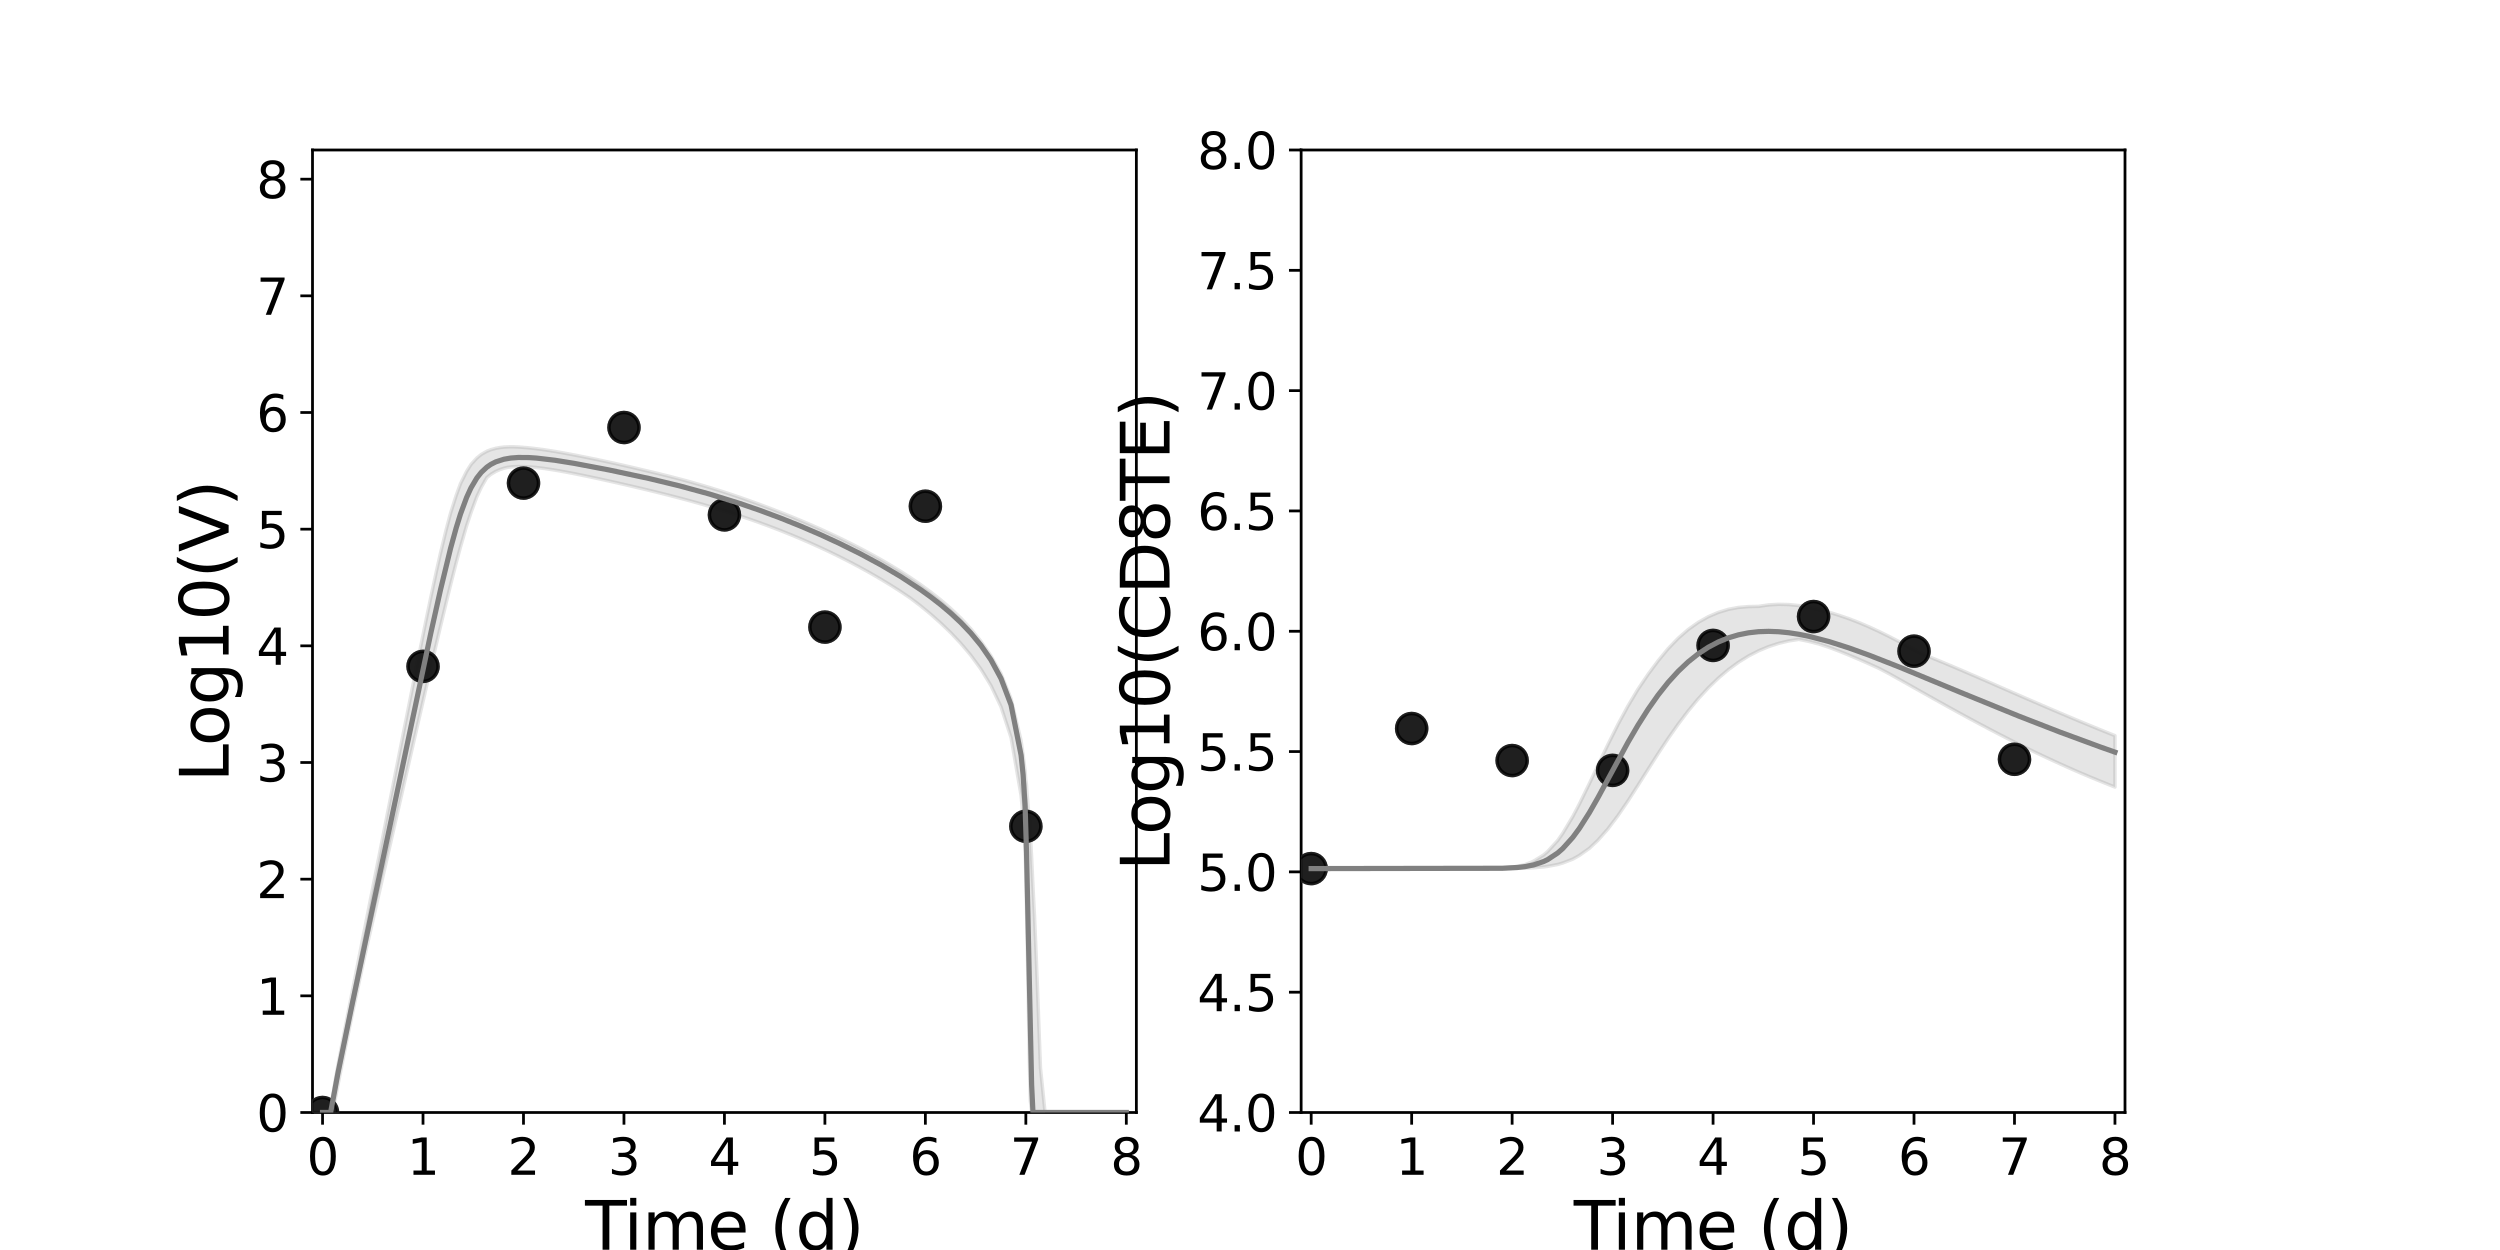 <?xml version="1.0" encoding="utf-8" standalone="no"?>
<!DOCTYPE svg PUBLIC "-//W3C//DTD SVG 1.1//EN"
  "http://www.w3.org/Graphics/SVG/1.1/DTD/svg11.dtd">
<svg xmlns:xlink="http://www.w3.org/1999/xlink" width="720pt" height="360pt" viewBox="0 0 720 360" xmlns="http://www.w3.org/2000/svg" version="1.1">
 <defs>
  <style type="text/css">*{stroke-linejoin: round; stroke-linecap: butt}</style>
 </defs>
 <g id="figure_1">
  <g id="patch_1">
   <path d="M 0 360 
L 720 360 
L 720 0 
L 0 0 
z
" style="fill: #ffffff"/>
  </g>
  <g id="axes_1">
   <g id="patch_2">
    <path d="M 90 320.4 
L 327.273 320.4 
L 327.273 43.2 
L 90 43.2 
z
" style="fill: #ffffff"/>
   </g>
   <g id="matplotlib.axis_1">
    <g id="xtick_1">
     <g id="line2d_1">
      <defs>
       <path id="m2f4f37532c" d="M 0 0 
L 0 3.5 
" style="stroke: #000000; stroke-width: 0.8"/>
      </defs>
      <g>
       <use xlink:href="#m2f4f37532c" x="92.894" y="320.4" style="stroke: #000000; stroke-width: 0.8"/>
      </g>
     </g>
     <g id="text_1">
      <!-- 0 -->
      <g transform="translate(88.313 338.342) scale(0.144 -0.144)">
       <defs>
        <path id="DejaVuSans-30" d="M 2034 4250 
Q 1547 4250 1301 3770 
Q 1056 3291 1056 2328 
Q 1056 1369 1301 889 
Q 1547 409 2034 409 
Q 2525 409 2770 889 
Q 3016 1369 3016 2328 
Q 3016 3291 2770 3770 
Q 2525 4250 2034 4250 
z
M 2034 4750 
Q 2819 4750 3233 4129 
Q 3647 3509 3647 2328 
Q 3647 1150 3233 529 
Q 2819 -91 2034 -91 
Q 1250 -91 836 529 
Q 422 1150 422 2328 
Q 422 3509 836 4129 
Q 1250 4750 2034 4750 
z
" transform="scale(0.016)"/>
       </defs>
       <use xlink:href="#DejaVuSans-30"/>
      </g>
     </g>
    </g>
    <g id="xtick_2">
     <g id="line2d_2">
      <g>
       <use xlink:href="#m2f4f37532c" x="121.829" y="320.4" style="stroke: #000000; stroke-width: 0.8"/>
      </g>
     </g>
     <g id="text_2">
      <!-- 1 -->
      <g transform="translate(117.248 338.342) scale(0.144 -0.144)">
       <defs>
        <path id="DejaVuSans-31" d="M 794 531 
L 1825 531 
L 1825 4091 
L 703 3866 
L 703 4441 
L 1819 4666 
L 2450 4666 
L 2450 531 
L 3481 531 
L 3481 0 
L 794 0 
L 794 531 
z
" transform="scale(0.016)"/>
       </defs>
       <use xlink:href="#DejaVuSans-31"/>
      </g>
     </g>
    </g>
    <g id="xtick_3">
     <g id="line2d_3">
      <g>
       <use xlink:href="#m2f4f37532c" x="150.765" y="320.4" style="stroke: #000000; stroke-width: 0.8"/>
      </g>
     </g>
     <g id="text_3">
      <!-- 2 -->
      <g transform="translate(146.184 338.342) scale(0.144 -0.144)">
       <defs>
        <path id="DejaVuSans-32" d="M 1228 531 
L 3431 531 
L 3431 0 
L 469 0 
L 469 531 
Q 828 903 1448 1529 
Q 2069 2156 2228 2338 
Q 2531 2678 2651 2914 
Q 2772 3150 2772 3378 
Q 2772 3750 2511 3984 
Q 2250 4219 1831 4219 
Q 1534 4219 1204 4116 
Q 875 4013 500 3803 
L 500 4441 
Q 881 4594 1212 4672 
Q 1544 4750 1819 4750 
Q 2544 4750 2975 4387 
Q 3406 4025 3406 3419 
Q 3406 3131 3298 2873 
Q 3191 2616 2906 2266 
Q 2828 2175 2409 1742 
Q 1991 1309 1228 531 
z
" transform="scale(0.016)"/>
       </defs>
       <use xlink:href="#DejaVuSans-32"/>
      </g>
     </g>
    </g>
    <g id="xtick_4">
     <g id="line2d_4">
      <g>
       <use xlink:href="#m2f4f37532c" x="179.701" y="320.4" style="stroke: #000000; stroke-width: 0.8"/>
      </g>
     </g>
     <g id="text_4">
      <!-- 3 -->
      <g transform="translate(175.12 338.342) scale(0.144 -0.144)">
       <defs>
        <path id="DejaVuSans-33" d="M 2597 2516 
Q 3050 2419 3304 2112 
Q 3559 1806 3559 1356 
Q 3559 666 3084 287 
Q 2609 -91 1734 -91 
Q 1441 -91 1130 -33 
Q 819 25 488 141 
L 488 750 
Q 750 597 1062 519 
Q 1375 441 1716 441 
Q 2309 441 2620 675 
Q 2931 909 2931 1356 
Q 2931 1769 2642 2001 
Q 2353 2234 1838 2234 
L 1294 2234 
L 1294 2753 
L 1863 2753 
Q 2328 2753 2575 2939 
Q 2822 3125 2822 3475 
Q 2822 3834 2567 4026 
Q 2313 4219 1838 4219 
Q 1578 4219 1281 4162 
Q 984 4106 628 3988 
L 628 4550 
Q 988 4650 1302 4700 
Q 1616 4750 1894 4750 
Q 2613 4750 3031 4423 
Q 3450 4097 3450 3541 
Q 3450 3153 3228 2886 
Q 3006 2619 2597 2516 
z
" transform="scale(0.016)"/>
       </defs>
       <use xlink:href="#DejaVuSans-33"/>
      </g>
     </g>
    </g>
    <g id="xtick_5">
     <g id="line2d_5">
      <g>
       <use xlink:href="#m2f4f37532c" x="208.636" y="320.4" style="stroke: #000000; stroke-width: 0.8"/>
      </g>
     </g>
     <g id="text_5">
      <!-- 4 -->
      <g transform="translate(204.055 338.342) scale(0.144 -0.144)">
       <defs>
        <path id="DejaVuSans-34" d="M 2419 4116 
L 825 1625 
L 2419 1625 
L 2419 4116 
z
M 2253 4666 
L 3047 4666 
L 3047 1625 
L 3713 1625 
L 3713 1100 
L 3047 1100 
L 3047 0 
L 2419 0 
L 2419 1100 
L 313 1100 
L 313 1709 
L 2253 4666 
z
" transform="scale(0.016)"/>
       </defs>
       <use xlink:href="#DejaVuSans-34"/>
      </g>
     </g>
    </g>
    <g id="xtick_6">
     <g id="line2d_6">
      <g>
       <use xlink:href="#m2f4f37532c" x="237.572" y="320.4" style="stroke: #000000; stroke-width: 0.8"/>
      </g>
     </g>
     <g id="text_6">
      <!-- 5 -->
      <g transform="translate(232.991 338.342) scale(0.144 -0.144)">
       <defs>
        <path id="DejaVuSans-35" d="M 691 4666 
L 3169 4666 
L 3169 4134 
L 1269 4134 
L 1269 2991 
Q 1406 3038 1543 3061 
Q 1681 3084 1819 3084 
Q 2600 3084 3056 2656 
Q 3513 2228 3513 1497 
Q 3513 744 3044 326 
Q 2575 -91 1722 -91 
Q 1428 -91 1123 -41 
Q 819 9 494 109 
L 494 744 
Q 775 591 1075 516 
Q 1375 441 1709 441 
Q 2250 441 2565 725 
Q 2881 1009 2881 1497 
Q 2881 1984 2565 2268 
Q 2250 2553 1709 2553 
Q 1456 2553 1204 2497 
Q 953 2441 691 2322 
L 691 4666 
z
" transform="scale(0.016)"/>
       </defs>
       <use xlink:href="#DejaVuSans-35"/>
      </g>
     </g>
    </g>
    <g id="xtick_7">
     <g id="line2d_7">
      <g>
       <use xlink:href="#m2f4f37532c" x="266.508" y="320.4" style="stroke: #000000; stroke-width: 0.8"/>
      </g>
     </g>
     <g id="text_7">
      <!-- 6 -->
      <g transform="translate(261.927 338.342) scale(0.144 -0.144)">
       <defs>
        <path id="DejaVuSans-36" d="M 2113 2584 
Q 1688 2584 1439 2293 
Q 1191 2003 1191 1497 
Q 1191 994 1439 701 
Q 1688 409 2113 409 
Q 2538 409 2786 701 
Q 3034 994 3034 1497 
Q 3034 2003 2786 2293 
Q 2538 2584 2113 2584 
z
M 3366 4563 
L 3366 3988 
Q 3128 4100 2886 4159 
Q 2644 4219 2406 4219 
Q 1781 4219 1451 3797 
Q 1122 3375 1075 2522 
Q 1259 2794 1537 2939 
Q 1816 3084 2150 3084 
Q 2853 3084 3261 2657 
Q 3669 2231 3669 1497 
Q 3669 778 3244 343 
Q 2819 -91 2113 -91 
Q 1303 -91 875 529 
Q 447 1150 447 2328 
Q 447 3434 972 4092 
Q 1497 4750 2381 4750 
Q 2619 4750 2861 4703 
Q 3103 4656 3366 4563 
z
" transform="scale(0.016)"/>
       </defs>
       <use xlink:href="#DejaVuSans-36"/>
      </g>
     </g>
    </g>
    <g id="xtick_8">
     <g id="line2d_8">
      <g>
       <use xlink:href="#m2f4f37532c" x="295.443" y="320.4" style="stroke: #000000; stroke-width: 0.8"/>
      </g>
     </g>
     <g id="text_8">
      <!-- 7 -->
      <g transform="translate(290.862 338.342) scale(0.144 -0.144)">
       <defs>
        <path id="DejaVuSans-37" d="M 525 4666 
L 3525 4666 
L 3525 4397 
L 1831 0 
L 1172 0 
L 2766 4134 
L 525 4134 
L 525 4666 
z
" transform="scale(0.016)"/>
       </defs>
       <use xlink:href="#DejaVuSans-37"/>
      </g>
     </g>
    </g>
    <g id="xtick_9">
     <g id="line2d_9">
      <g>
       <use xlink:href="#m2f4f37532c" x="324.379" y="320.4" style="stroke: #000000; stroke-width: 0.8"/>
      </g>
     </g>
     <g id="text_9">
      <!-- 8 -->
      <g transform="translate(319.798 338.342) scale(0.144 -0.144)">
       <defs>
        <path id="DejaVuSans-38" d="M 2034 2216 
Q 1584 2216 1326 1975 
Q 1069 1734 1069 1313 
Q 1069 891 1326 650 
Q 1584 409 2034 409 
Q 2484 409 2743 651 
Q 3003 894 3003 1313 
Q 3003 1734 2745 1975 
Q 2488 2216 2034 2216 
z
M 1403 2484 
Q 997 2584 770 2862 
Q 544 3141 544 3541 
Q 544 4100 942 4425 
Q 1341 4750 2034 4750 
Q 2731 4750 3128 4425 
Q 3525 4100 3525 3541 
Q 3525 3141 3298 2862 
Q 3072 2584 2669 2484 
Q 3125 2378 3379 2068 
Q 3634 1759 3634 1313 
Q 3634 634 3220 271 
Q 2806 -91 2034 -91 
Q 1263 -91 848 271 
Q 434 634 434 1313 
Q 434 1759 690 2068 
Q 947 2378 1403 2484 
z
M 1172 3481 
Q 1172 3119 1398 2916 
Q 1625 2713 2034 2713 
Q 2441 2713 2670 2916 
Q 2900 3119 2900 3481 
Q 2900 3844 2670 4047 
Q 2441 4250 2034 4250 
Q 1625 4250 1398 4047 
Q 1172 3844 1172 3481 
z
" transform="scale(0.016)"/>
       </defs>
       <use xlink:href="#DejaVuSans-38"/>
      </g>
     </g>
    </g>
    <g id="text_10">
     <!-- Time (d) -->
     <g transform="translate(168.511 359.925) scale(0.192 -0.192)">
      <defs>
       <path id="DejaVuSans-54" d="M -19 4666 
L 3928 4666 
L 3928 4134 
L 2272 4134 
L 2272 0 
L 1638 0 
L 1638 4134 
L -19 4134 
L -19 4666 
z
" transform="scale(0.016)"/>
       <path id="DejaVuSans-69" d="M 603 3500 
L 1178 3500 
L 1178 0 
L 603 0 
L 603 3500 
z
M 603 4863 
L 1178 4863 
L 1178 4134 
L 603 4134 
L 603 4863 
z
" transform="scale(0.016)"/>
       <path id="DejaVuSans-6d" d="M 3328 2828 
Q 3544 3216 3844 3400 
Q 4144 3584 4550 3584 
Q 5097 3584 5394 3201 
Q 5691 2819 5691 2113 
L 5691 0 
L 5113 0 
L 5113 2094 
Q 5113 2597 4934 2840 
Q 4756 3084 4391 3084 
Q 3944 3084 3684 2787 
Q 3425 2491 3425 1978 
L 3425 0 
L 2847 0 
L 2847 2094 
Q 2847 2600 2669 2842 
Q 2491 3084 2119 3084 
Q 1678 3084 1418 2786 
Q 1159 2488 1159 1978 
L 1159 0 
L 581 0 
L 581 3500 
L 1159 3500 
L 1159 2956 
Q 1356 3278 1631 3431 
Q 1906 3584 2284 3584 
Q 2666 3584 2933 3390 
Q 3200 3197 3328 2828 
z
" transform="scale(0.016)"/>
       <path id="DejaVuSans-65" d="M 3597 1894 
L 3597 1613 
L 953 1613 
Q 991 1019 1311 708 
Q 1631 397 2203 397 
Q 2534 397 2845 478 
Q 3156 559 3463 722 
L 3463 178 
Q 3153 47 2828 -22 
Q 2503 -91 2169 -91 
Q 1331 -91 842 396 
Q 353 884 353 1716 
Q 353 2575 817 3079 
Q 1281 3584 2069 3584 
Q 2775 3584 3186 3129 
Q 3597 2675 3597 1894 
z
M 3022 2063 
Q 3016 2534 2758 2815 
Q 2500 3097 2075 3097 
Q 1594 3097 1305 2825 
Q 1016 2553 972 2059 
L 3022 2063 
z
" transform="scale(0.016)"/>
       <path id="DejaVuSans-20" transform="scale(0.016)"/>
       <path id="DejaVuSans-28" d="M 1984 4856 
Q 1566 4138 1362 3434 
Q 1159 2731 1159 2009 
Q 1159 1288 1364 580 
Q 1569 -128 1984 -844 
L 1484 -844 
Q 1016 -109 783 600 
Q 550 1309 550 2009 
Q 550 2706 781 3412 
Q 1013 4119 1484 4856 
L 1984 4856 
z
" transform="scale(0.016)"/>
       <path id="DejaVuSans-64" d="M 2906 2969 
L 2906 4863 
L 3481 4863 
L 3481 0 
L 2906 0 
L 2906 525 
Q 2725 213 2448 61 
Q 2172 -91 1784 -91 
Q 1150 -91 751 415 
Q 353 922 353 1747 
Q 353 2572 751 3078 
Q 1150 3584 1784 3584 
Q 2172 3584 2448 3432 
Q 2725 3281 2906 2969 
z
M 947 1747 
Q 947 1113 1208 752 
Q 1469 391 1925 391 
Q 2381 391 2643 752 
Q 2906 1113 2906 1747 
Q 2906 2381 2643 2742 
Q 2381 3103 1925 3103 
Q 1469 3103 1208 2742 
Q 947 2381 947 1747 
z
" transform="scale(0.016)"/>
       <path id="DejaVuSans-29" d="M 513 4856 
L 1013 4856 
Q 1481 4119 1714 3412 
Q 1947 2706 1947 2009 
Q 1947 1309 1714 600 
Q 1481 -109 1013 -844 
L 513 -844 
Q 928 -128 1133 580 
Q 1338 1288 1338 2009 
Q 1338 2731 1133 3434 
Q 928 4138 513 4856 
z
" transform="scale(0.016)"/>
      </defs>
      <use xlink:href="#DejaVuSans-54"/>
      <use xlink:href="#DejaVuSans-69" x="57.959"/>
      <use xlink:href="#DejaVuSans-6d" x="85.742"/>
      <use xlink:href="#DejaVuSans-65" x="183.154"/>
      <use xlink:href="#DejaVuSans-20" x="244.678"/>
      <use xlink:href="#DejaVuSans-28" x="276.465"/>
      <use xlink:href="#DejaVuSans-64" x="315.479"/>
      <use xlink:href="#DejaVuSans-29" x="378.955"/>
     </g>
    </g>
   </g>
   <g id="matplotlib.axis_2">
    <g id="ytick_1">
     <g id="line2d_10">
      <defs>
       <path id="m2c065855a4" d="M 0 0 
L -3.5 0 
" style="stroke: #000000; stroke-width: 0.8"/>
      </defs>
      <g>
       <use xlink:href="#m2c065855a4" x="90" y="320.4" style="stroke: #000000; stroke-width: 0.8"/>
      </g>
     </g>
     <g id="text_11">
      <!-- 0 -->
      <g transform="translate(73.838 325.871) scale(0.144 -0.144)">
       <use xlink:href="#DejaVuSans-30"/>
      </g>
     </g>
    </g>
    <g id="ytick_2">
     <g id="line2d_11">
      <g>
       <use xlink:href="#m2c065855a4" x="90" y="286.8" style="stroke: #000000; stroke-width: 0.8"/>
      </g>
     </g>
     <g id="text_12">
      <!-- 1 -->
      <g transform="translate(73.838 292.271) scale(0.144 -0.144)">
       <use xlink:href="#DejaVuSans-31"/>
      </g>
     </g>
    </g>
    <g id="ytick_3">
     <g id="line2d_12">
      <g>
       <use xlink:href="#m2c065855a4" x="90" y="253.2" style="stroke: #000000; stroke-width: 0.8"/>
      </g>
     </g>
     <g id="text_13">
      <!-- 2 -->
      <g transform="translate(73.838 258.671) scale(0.144 -0.144)">
       <use xlink:href="#DejaVuSans-32"/>
      </g>
     </g>
    </g>
    <g id="ytick_4">
     <g id="line2d_13">
      <g>
       <use xlink:href="#m2c065855a4" x="90" y="219.6" style="stroke: #000000; stroke-width: 0.8"/>
      </g>
     </g>
     <g id="text_14">
      <!-- 3 -->
      <g transform="translate(73.838 225.071) scale(0.144 -0.144)">
       <use xlink:href="#DejaVuSans-33"/>
      </g>
     </g>
    </g>
    <g id="ytick_5">
     <g id="line2d_14">
      <g>
       <use xlink:href="#m2c065855a4" x="90" y="186" style="stroke: #000000; stroke-width: 0.8"/>
      </g>
     </g>
     <g id="text_15">
      <!-- 4 -->
      <g transform="translate(73.838 191.471) scale(0.144 -0.144)">
       <use xlink:href="#DejaVuSans-34"/>
      </g>
     </g>
    </g>
    <g id="ytick_6">
     <g id="line2d_15">
      <g>
       <use xlink:href="#m2c065855a4" x="90" y="152.4" style="stroke: #000000; stroke-width: 0.8"/>
      </g>
     </g>
     <g id="text_16">
      <!-- 5 -->
      <g transform="translate(73.838 157.871) scale(0.144 -0.144)">
       <use xlink:href="#DejaVuSans-35"/>
      </g>
     </g>
    </g>
    <g id="ytick_7">
     <g id="line2d_16">
      <g>
       <use xlink:href="#m2c065855a4" x="90" y="118.8" style="stroke: #000000; stroke-width: 0.8"/>
      </g>
     </g>
     <g id="text_17">
      <!-- 6 -->
      <g transform="translate(73.838 124.271) scale(0.144 -0.144)">
       <use xlink:href="#DejaVuSans-36"/>
      </g>
     </g>
    </g>
    <g id="ytick_8">
     <g id="line2d_17">
      <g>
       <use xlink:href="#m2c065855a4" x="90" y="85.2" style="stroke: #000000; stroke-width: 0.8"/>
      </g>
     </g>
     <g id="text_18">
      <!-- 7 -->
      <g transform="translate(73.838 90.671) scale(0.144 -0.144)">
       <use xlink:href="#DejaVuSans-37"/>
      </g>
     </g>
    </g>
    <g id="ytick_9">
     <g id="line2d_18">
      <g>
       <use xlink:href="#m2c065855a4" x="90" y="51.6" style="stroke: #000000; stroke-width: 0.8"/>
      </g>
     </g>
     <g id="text_19">
      <!-- 8 -->
      <g transform="translate(73.838 57.071) scale(0.144 -0.144)">
       <use xlink:href="#DejaVuSans-38"/>
      </g>
     </g>
    </g>
    <g id="text_20">
     <!-- Log10(V) -->
     <g transform="translate(65.845 225.224) rotate(-90) scale(0.192 -0.192)">
      <defs>
       <path id="DejaVuSans-4c" d="M 628 4666 
L 1259 4666 
L 1259 531 
L 3531 531 
L 3531 0 
L 628 0 
L 628 4666 
z
" transform="scale(0.016)"/>
       <path id="DejaVuSans-6f" d="M 1959 3097 
Q 1497 3097 1228 2736 
Q 959 2375 959 1747 
Q 959 1119 1226 758 
Q 1494 397 1959 397 
Q 2419 397 2687 759 
Q 2956 1122 2956 1747 
Q 2956 2369 2687 2733 
Q 2419 3097 1959 3097 
z
M 1959 3584 
Q 2709 3584 3137 3096 
Q 3566 2609 3566 1747 
Q 3566 888 3137 398 
Q 2709 -91 1959 -91 
Q 1206 -91 779 398 
Q 353 888 353 1747 
Q 353 2609 779 3096 
Q 1206 3584 1959 3584 
z
" transform="scale(0.016)"/>
       <path id="DejaVuSans-67" d="M 2906 1791 
Q 2906 2416 2648 2759 
Q 2391 3103 1925 3103 
Q 1463 3103 1205 2759 
Q 947 2416 947 1791 
Q 947 1169 1205 825 
Q 1463 481 1925 481 
Q 2391 481 2648 825 
Q 2906 1169 2906 1791 
z
M 3481 434 
Q 3481 -459 3084 -895 
Q 2688 -1331 1869 -1331 
Q 1566 -1331 1297 -1286 
Q 1028 -1241 775 -1147 
L 775 -588 
Q 1028 -725 1275 -790 
Q 1522 -856 1778 -856 
Q 2344 -856 2625 -561 
Q 2906 -266 2906 331 
L 2906 616 
Q 2728 306 2450 153 
Q 2172 0 1784 0 
Q 1141 0 747 490 
Q 353 981 353 1791 
Q 353 2603 747 3093 
Q 1141 3584 1784 3584 
Q 2172 3584 2450 3431 
Q 2728 3278 2906 2969 
L 2906 3500 
L 3481 3500 
L 3481 434 
z
" transform="scale(0.016)"/>
       <path id="DejaVuSans-56" d="M 1831 0 
L 50 4666 
L 709 4666 
L 2188 738 
L 3669 4666 
L 4325 4666 
L 2547 0 
L 1831 0 
z
" transform="scale(0.016)"/>
      </defs>
      <use xlink:href="#DejaVuSans-4c"/>
      <use xlink:href="#DejaVuSans-6f" x="53.963"/>
      <use xlink:href="#DejaVuSans-67" x="115.145"/>
      <use xlink:href="#DejaVuSans-31" x="178.621"/>
      <use xlink:href="#DejaVuSans-30" x="242.244"/>
      <use xlink:href="#DejaVuSans-28" x="305.867"/>
      <use xlink:href="#DejaVuSans-56" x="344.881"/>
      <use xlink:href="#DejaVuSans-29" x="413.289"/>
     </g>
    </g>
   </g>
   <g id="patch_3">
    <path d="M 90 320.4 
L 90 43.2 
" style="fill: none; stroke: #000000; stroke-width: 0.8; stroke-linejoin: miter; stroke-linecap: square"/>
   </g>
   <g id="patch_4">
    <path d="M 327.273 320.4 
L 327.273 43.2 
" style="fill: none; stroke: #000000; stroke-width: 0.8; stroke-linejoin: miter; stroke-linecap: square"/>
   </g>
   <g id="patch_5">
    <path d="M 90 320.4 
L 327.273 320.4 
" style="fill: none; stroke: #000000; stroke-width: 0.8; stroke-linejoin: miter; stroke-linecap: square"/>
   </g>
   <g id="patch_6">
    <path d="M 90 43.2 
L 327.273 43.2 
" style="fill: none; stroke: #000000; stroke-width: 0.8; stroke-linejoin: miter; stroke-linecap: square"/>
   </g>
   <g id="PolyCollection_1">
    <defs>
     <path id="ma3dbaa9c61" d="M 92.894 -39.6 
L 92.894 -39.6 
L 92.894 -39.6 
L 92.898 -39.6 
L 92.942 -39.6 
L 93.081 -39.6 
L 93.195 -39.6 
L 93.534 -39.6 
L 93.811 -39.6 
L 94.638 -39.6 
L 95.216 -39.6 
L 96.585 -43.594 
L 97.352 -47.642 
L 98.96 -55.74 
L 99.826 -59.981 
L 101.386 -67.558 
L 102.343 -72.022 
L 103.935 -79.456 
L 104.958 -84.219 
L 106.542 -91.178 
L 107.617 -95.875 
L 109.203 -102.818 
L 110.315 -107.682 
L 112.061 -115.335 
L 113.155 -120.128 
L 114.668 -126.741 
L 115.808 -131.725 
L 117.46 -138.942 
L 118.593 -143.9 
L 120.128 -150.579 
L 121.289 -155.64 
L 122.945 -162.807 
L 124.098 -167.802 
L 125.667 -174.511 
L 126.854 -179.554 
L 128.562 -186.659 
L 129.76 -191.538 
L 131.395 -197.956 
L 132.627 -202.502 
L 134.388 -208.591 
L 135.631 -212.321 
L 137.317 -216.887 
L 138.586 -219.609 
L 140.202 -222.446 
L 141.362 -223.394 
L 142.79 -224.233 
L 143.932 -224.743 
L 145.131 -225.144 
L 146.152 -225.393 
L 147.075 -225.512 
L 147.89 -225.584 
L 148.621 -225.622 
L 149.277 -225.634 
L 149.933 -225.643 
L 150.473 -225.634 
L 150.969 -225.619 
L 151.465 -225.596 
L 151.873 -225.577 
L 152.331 -225.549 
L 152.698 -225.522 
L 153.98 -225.409 
L 154.494 -225.357 
L 156.212 -225.149 
L 156.953 -225.051 
L 159.846 -224.601 
L 160.98 -224.407 
L 163.873 -223.874 
L 165.337 -223.59 
L 168.231 -223.002 
L 170.132 -222.605 
L 173.026 -221.981 
L 175.436 -221.449 
L 178.329 -220.798 
L 181.223 -220.133 
L 184.117 -219.455 
L 187.01 -218.762 
L 189.904 -218.052 
L 192.797 -217.323 
L 195.691 -216.572 
L 198.584 -215.795 
L 201.478 -214.991 
L 204.371 -214.157 
L 207.265 -213.289 
L 210.159 -212.385 
L 213.052 -211.443 
L 215.946 -210.46 
L 218.839 -209.436 
L 221.733 -208.369 
L 224.626 -207.256 
L 227.52 -206.097 
L 230.414 -204.889 
L 233.307 -203.633 
L 236.201 -202.325 
L 239.094 -200.964 
L 241.988 -199.547 
L 244.881 -198.072 
L 247.775 -196.535 
L 250.669 -194.932 
L 253.562 -193.256 
L 256.456 -191.5 
L 259.349 -189.656 
L 262.243 -187.711 
L 265.136 -185.5 
L 268.03 -183.109 
L 270.924 -180.542 
L 273.817 -177.757 
L 276.711 -174.692 
L 279.604 -171.254 
L 282.498 -167.294 
L 285.391 -162.544 
L 288.285 -156.456 
L 291.179 -147.592 
L 294.072 -130.886 
L 294.651 -124.531 
L 295.23 -114.952 
L 295.435 -108.175 
L 295.545 -102.751 
L 295.575 -101.265 
L 295.576 -101.214 
L 295.581 -100.962 
L 295.585 -100.752 
L 295.588 -100.617 
L 295.588 -100.612 
L 295.589 -100.561 
L 295.593 -100.401 
L 295.596 -100.242 
L 295.608 -99.64 
L 295.644 -97.872 
L 295.737 -93.152 
L 295.926 -83.281 
L 296.115 -73.326 
L 296.42 -56.004 
L 296.725 -43.099 
L 297.109 -39.6 
L 297.493 -39.6 
L 297.93 -39.6 
L 298.392 -39.6 
L 298.954 -39.6 
L 299.655 -39.6 
L 300.974 -39.6 
L 303.582 -39.6 
L 305.572 -39.6 
L 308.465 -39.6 
L 311.359 -39.6 
L 314.252 -39.6 
L 317.146 -39.6 
L 320.04 -39.6 
L 322.933 -39.6 
L 324.379 -39.6 
L 324.379 -39.6 
L 324.379 -39.6 
L 322.933 -39.6 
L 320.04 -39.6 
L 317.146 -39.6 
L 314.252 -39.6 
L 311.359 -39.6 
L 308.465 -39.6 
L 305.572 -39.6 
L 303.582 -39.6 
L 300.974 -39.6 
L 299.655 -52.46 
L 298.954 -71.152 
L 298.392 -85.575 
L 297.93 -96.279 
L 297.493 -104.739 
L 297.109 -113.008 
L 296.725 -119.791 
L 296.42 -124.19 
L 296.115 -127.77 
L 295.926 -129.993 
L 295.737 -132.216 
L 295.644 -133.707 
L 295.608 -134.226 
L 295.596 -134.304 
L 295.593 -134.325 
L 295.589 -134.346 
L 295.588 -134.352 
L 295.588 -134.353 
L 295.585 -134.371 
L 295.581 -134.398 
L 295.576 -134.431 
L 295.575 -134.437 
L 295.545 -134.636 
L 295.435 -135.362 
L 295.23 -137.913 
L 294.651 -142.575 
L 294.072 -146.675 
L 291.179 -158.769 
L 288.285 -165.987 
L 285.391 -171.111 
L 282.498 -175.301 
L 279.604 -178.886 
L 276.711 -181.992 
L 273.817 -184.744 
L 270.924 -187.231 
L 268.03 -189.512 
L 265.136 -191.628 
L 262.243 -193.607 
L 259.349 -195.473 
L 256.456 -197.24 
L 253.562 -198.923 
L 250.669 -200.531 
L 247.775 -202.071 
L 244.881 -203.551 
L 241.988 -204.975 
L 239.094 -206.347 
L 236.201 -207.67 
L 233.307 -208.947 
L 230.414 -210.179 
L 227.52 -211.367 
L 224.626 -212.513 
L 221.733 -213.632 
L 218.839 -214.709 
L 215.946 -215.758 
L 213.052 -216.779 
L 210.159 -217.758 
L 207.265 -218.697 
L 204.371 -219.596 
L 201.478 -220.455 
L 198.584 -221.278 
L 195.691 -222.064 
L 192.797 -222.817 
L 189.904 -223.538 
L 187.01 -224.231 
L 184.117 -224.917 
L 181.223 -225.599 
L 178.329 -226.259 
L 175.436 -226.898 
L 173.026 -227.417 
L 170.132 -228.023 
L 168.231 -228.41 
L 165.337 -228.98 
L 163.873 -229.259 
L 160.98 -229.785 
L 159.846 -229.98 
L 156.953 -230.438 
L 156.212 -230.548 
L 154.494 -230.769 
L 153.98 -230.83 
L 152.698 -230.981 
L 152.331 -231.016 
L 151.873 -231.059 
L 151.465 -231.089 
L 150.969 -231.133 
L 150.473 -231.18 
L 149.933 -231.22 
L 149.277 -231.262 
L 148.621 -231.297 
L 147.89 -231.32 
L 147.075 -231.325 
L 146.152 -231.302 
L 145.131 -231.241 
L 143.932 -231.099 
L 142.79 -230.892 
L 141.362 -230.494 
L 140.202 -230.038 
L 138.586 -229.116 
L 137.317 -228.083 
L 135.631 -226.223 
L 134.388 -224.257 
L 132.627 -220.722 
L 131.395 -217.357 
L 129.76 -212.22 
L 128.562 -207.701 
L 126.854 -200.682 
L 125.667 -195.387 
L 124.098 -188.104 
L 122.945 -182.56 
L 121.289 -174.464 
L 120.128 -168.698 
L 118.593 -161.043 
L 117.46 -155.352 
L 115.808 -147.042 
L 114.668 -141.283 
L 113.155 -133.653 
L 112.061 -128.125 
L 110.315 -119.296 
L 109.203 -113.662 
L 107.617 -105.647 
L 106.542 -100.214 
L 104.958 -92.199 
L 103.935 -87.032 
L 102.343 -78.977 
L 101.386 -74.141 
L 99.826 -66.221 
L 98.96 -61.815 
L 97.352 -53.402 
L 96.585 -49.193 
L 95.216 -40.355 
L 94.638 -39.6 
L 93.811 -39.6 
L 93.534 -39.6 
L 93.195 -39.6 
L 93.081 -39.6 
L 92.942 -39.6 
L 92.898 -39.6 
L 92.894 -39.6 
L 92.894 -39.6 
z
" style="stroke: #808080; stroke-opacity: 0.2"/>
    </defs>
    <g clip-path="url(#pdd58982c84)">
     <use xlink:href="#ma3dbaa9c61" x="0" y="360" style="fill: #808080; fill-opacity: 0.2; stroke: #808080; stroke-opacity: 0.2"/>
    </g>
   </g>
   <g id="PathCollection_1">
    <defs>
     <path id="m75b2ae3334" d="M 0 4.33 
C 1.148 4.33 2.25 3.874 3.062 3.062 
C 3.874 2.25 4.33 1.148 4.33 0 
C 4.33 -1.148 3.874 -2.25 3.062 -3.062 
C 2.25 -3.874 1.148 -4.33 0 -4.33 
C -1.148 -4.33 -2.25 -3.874 -3.062 -3.062 
C -3.874 -2.25 -4.33 -1.148 -4.33 0 
C -4.33 1.148 -3.874 2.25 -3.062 3.062 
C -2.25 3.874 -1.148 4.33 0 4.33 
z
" style="stroke: #808080; stroke-opacity: 0.8"/>
    </defs>
    <g clip-path="url(#pdd58982c84)">
     <use xlink:href="#m75b2ae3334" x="92.894" y="320.4" style="fill: #808080; fill-opacity: 0.8; stroke: #808080; stroke-opacity: 0.8"/>
     <use xlink:href="#m75b2ae3334" x="121.829" y="191.916" style="fill: #808080; fill-opacity: 0.8; stroke: #808080; stroke-opacity: 0.8"/>
     <use xlink:href="#m75b2ae3334" x="150.765" y="139.134" style="fill: #808080; fill-opacity: 0.8; stroke: #808080; stroke-opacity: 0.8"/>
     <use xlink:href="#m75b2ae3334" x="179.701" y="123.122" style="fill: #808080; fill-opacity: 0.8; stroke: #808080; stroke-opacity: 0.8"/>
     <use xlink:href="#m75b2ae3334" x="208.636" y="148.291" style="fill: #808080; fill-opacity: 0.8; stroke: #808080; stroke-opacity: 0.8"/>
     <use xlink:href="#m75b2ae3334" x="237.572" y="180.605" style="fill: #808080; fill-opacity: 0.8; stroke: #808080; stroke-opacity: 0.8"/>
     <use xlink:href="#m75b2ae3334" x="266.508" y="145.788" style="fill: #808080; fill-opacity: 0.8; stroke: #808080; stroke-opacity: 0.8"/>
     <use xlink:href="#m75b2ae3334" x="295.443" y="237.969" style="fill: #808080; fill-opacity: 0.8; stroke: #808080; stroke-opacity: 0.8"/>
    </g>
   </g>
   <g id="PathCollection_2">
    <defs>
     <path id="mec1cb53b6b" d="M 0 4.33 
C 1.148 4.33 2.25 3.874 3.062 3.062 
C 3.874 2.25 4.33 1.148 4.33 0 
C 4.33 -1.148 3.874 -2.25 3.062 -3.062 
C 2.25 -3.874 1.148 -4.33 0 -4.33 
C -1.148 -4.33 -2.25 -3.874 -3.062 -3.062 
C -3.874 -2.25 -4.33 -1.148 -4.33 0 
C -4.33 1.148 -3.874 2.25 -3.062 3.062 
C -2.25 3.874 -1.148 4.33 0 4.33 
z
" style="stroke: #000000; stroke-opacity: 0.8"/>
    </defs>
    <g clip-path="url(#pdd58982c84)">
     <use xlink:href="#mec1cb53b6b" x="92.894" y="320.4" style="fill-opacity: 0.8; stroke: #000000; stroke-opacity: 0.8"/>
     <use xlink:href="#mec1cb53b6b" x="121.829" y="191.916" style="fill-opacity: 0.8; stroke: #000000; stroke-opacity: 0.8"/>
     <use xlink:href="#mec1cb53b6b" x="150.765" y="139.134" style="fill-opacity: 0.8; stroke: #000000; stroke-opacity: 0.8"/>
     <use xlink:href="#mec1cb53b6b" x="179.701" y="123.122" style="fill-opacity: 0.8; stroke: #000000; stroke-opacity: 0.8"/>
     <use xlink:href="#mec1cb53b6b" x="208.636" y="148.291" style="fill-opacity: 0.8; stroke: #000000; stroke-opacity: 0.8"/>
     <use xlink:href="#mec1cb53b6b" x="237.572" y="180.605" style="fill-opacity: 0.8; stroke: #000000; stroke-opacity: 0.8"/>
     <use xlink:href="#mec1cb53b6b" x="266.508" y="145.788" style="fill-opacity: 0.8; stroke: #000000; stroke-opacity: 0.8"/>
     <use xlink:href="#mec1cb53b6b" x="295.443" y="237.969" style="fill-opacity: 0.8; stroke: #000000; stroke-opacity: 0.8"/>
    </g>
   </g>
   <g id="line2d_19">
    <path d="M 92.894 320.4 
L 95.216 320.4 
L 97.352 308.936 
L 101.386 289.387 
L 124.098 182.225 
L 126.854 169.908 
L 129.76 157.932 
L 131.395 151.99 
L 132.627 148.021 
L 134.388 143.25 
L 135.631 140.533 
L 137.317 137.673 
L 138.586 136.061 
L 140.202 134.544 
L 141.362 133.746 
L 142.79 133.017 
L 145.131 132.259 
L 147.075 131.92 
L 149.277 131.753 
L 152.331 131.781 
L 154.494 131.926 
L 159.846 132.559 
L 165.337 133.443 
L 175.436 135.356 
L 187.01 137.832 
L 195.691 139.927 
L 204.371 142.297 
L 213.052 144.993 
L 218.839 146.985 
L 224.626 149.137 
L 230.414 151.454 
L 236.201 153.943 
L 241.988 156.616 
L 247.775 159.494 
L 253.562 162.611 
L 259.349 166.023 
L 265.136 169.821 
L 268.03 171.907 
L 270.924 174.154 
L 273.817 176.599 
L 276.711 179.299 
L 279.604 182.335 
L 282.498 185.839 
L 285.391 190.04 
L 288.285 195.391 
L 291.179 203.013 
L 294.072 217.48 
L 294.651 223.135 
L 295.23 232.251 
L 295.644 245.645 
L 297.109 312.443 
L 297.493 320.4 
L 324.379 320.4 
L 324.379 320.4 
" clip-path="url(#pdd58982c84)" style="fill: none; stroke: #808080; stroke-width: 1.5; stroke-linecap: square"/>
   </g>
  </g>
  <g id="axes_2">
   <g id="patch_7">
    <path d="M 374.727 320.4 
L 612 320.4 
L 612 43.2 
L 374.727 43.2 
z
" style="fill: #ffffff"/>
   </g>
   <g id="matplotlib.axis_3">
    <g id="xtick_10">
     <g id="line2d_20">
      <g>
       <use xlink:href="#m2f4f37532c" x="377.621" y="320.4" style="stroke: #000000; stroke-width: 0.8"/>
      </g>
     </g>
     <g id="text_21">
      <!-- 0 -->
      <g transform="translate(373.04 338.342) scale(0.144 -0.144)">
       <use xlink:href="#DejaVuSans-30"/>
      </g>
     </g>
    </g>
    <g id="xtick_11">
     <g id="line2d_21">
      <g>
       <use xlink:href="#m2f4f37532c" x="406.557" y="320.4" style="stroke: #000000; stroke-width: 0.8"/>
      </g>
     </g>
     <g id="text_22">
      <!-- 1 -->
      <g transform="translate(401.976 338.342) scale(0.144 -0.144)">
       <use xlink:href="#DejaVuSans-31"/>
      </g>
     </g>
    </g>
    <g id="xtick_12">
     <g id="line2d_22">
      <g>
       <use xlink:href="#m2f4f37532c" x="435.492" y="320.4" style="stroke: #000000; stroke-width: 0.8"/>
      </g>
     </g>
     <g id="text_23">
      <!-- 2 -->
      <g transform="translate(430.911 338.342) scale(0.144 -0.144)">
       <use xlink:href="#DejaVuSans-32"/>
      </g>
     </g>
    </g>
    <g id="xtick_13">
     <g id="line2d_23">
      <g>
       <use xlink:href="#m2f4f37532c" x="464.428" y="320.4" style="stroke: #000000; stroke-width: 0.8"/>
      </g>
     </g>
     <g id="text_24">
      <!-- 3 -->
      <g transform="translate(459.847 338.342) scale(0.144 -0.144)">
       <use xlink:href="#DejaVuSans-33"/>
      </g>
     </g>
    </g>
    <g id="xtick_14">
     <g id="line2d_24">
      <g>
       <use xlink:href="#m2f4f37532c" x="493.364" y="320.4" style="stroke: #000000; stroke-width: 0.8"/>
      </g>
     </g>
     <g id="text_25">
      <!-- 4 -->
      <g transform="translate(488.783 338.342) scale(0.144 -0.144)">
       <use xlink:href="#DejaVuSans-34"/>
      </g>
     </g>
    </g>
    <g id="xtick_15">
     <g id="line2d_25">
      <g>
       <use xlink:href="#m2f4f37532c" x="522.299" y="320.4" style="stroke: #000000; stroke-width: 0.8"/>
      </g>
     </g>
     <g id="text_26">
      <!-- 5 -->
      <g transform="translate(517.718 338.342) scale(0.144 -0.144)">
       <use xlink:href="#DejaVuSans-35"/>
      </g>
     </g>
    </g>
    <g id="xtick_16">
     <g id="line2d_26">
      <g>
       <use xlink:href="#m2f4f37532c" x="551.235" y="320.4" style="stroke: #000000; stroke-width: 0.8"/>
      </g>
     </g>
     <g id="text_27">
      <!-- 6 -->
      <g transform="translate(546.654 338.342) scale(0.144 -0.144)">
       <use xlink:href="#DejaVuSans-36"/>
      </g>
     </g>
    </g>
    <g id="xtick_17">
     <g id="line2d_27">
      <g>
       <use xlink:href="#m2f4f37532c" x="580.171" y="320.4" style="stroke: #000000; stroke-width: 0.8"/>
      </g>
     </g>
     <g id="text_28">
      <!-- 7 -->
      <g transform="translate(575.59 338.342) scale(0.144 -0.144)">
       <use xlink:href="#DejaVuSans-37"/>
      </g>
     </g>
    </g>
    <g id="xtick_18">
     <g id="line2d_28">
      <g>
       <use xlink:href="#m2f4f37532c" x="609.106" y="320.4" style="stroke: #000000; stroke-width: 0.8"/>
      </g>
     </g>
     <g id="text_29">
      <!-- 8 -->
      <g transform="translate(604.525 338.342) scale(0.144 -0.144)">
       <use xlink:href="#DejaVuSans-38"/>
      </g>
     </g>
    </g>
    <g id="text_30">
     <!-- Time (d) -->
     <g transform="translate(453.239 359.925) scale(0.192 -0.192)">
      <use xlink:href="#DejaVuSans-54"/>
      <use xlink:href="#DejaVuSans-69" x="57.959"/>
      <use xlink:href="#DejaVuSans-6d" x="85.742"/>
      <use xlink:href="#DejaVuSans-65" x="183.154"/>
      <use xlink:href="#DejaVuSans-20" x="244.678"/>
      <use xlink:href="#DejaVuSans-28" x="276.465"/>
      <use xlink:href="#DejaVuSans-64" x="315.479"/>
      <use xlink:href="#DejaVuSans-29" x="378.955"/>
     </g>
    </g>
   </g>
   <g id="matplotlib.axis_4">
    <g id="ytick_10">
     <g id="line2d_29">
      <g>
       <use xlink:href="#m2c065855a4" x="374.727" y="320.4" style="stroke: #000000; stroke-width: 0.8"/>
      </g>
     </g>
     <g id="text_31">
      <!-- 4.0 -->
      <g transform="translate(344.827 325.871) scale(0.144 -0.144)">
       <defs>
        <path id="DejaVuSans-2e" d="M 684 794 
L 1344 794 
L 1344 0 
L 684 0 
L 684 794 
z
" transform="scale(0.016)"/>
       </defs>
       <use xlink:href="#DejaVuSans-34"/>
       <use xlink:href="#DejaVuSans-2e" x="63.623"/>
       <use xlink:href="#DejaVuSans-30" x="95.41"/>
      </g>
     </g>
    </g>
    <g id="ytick_11">
     <g id="line2d_30">
      <g>
       <use xlink:href="#m2c065855a4" x="374.727" y="285.75" style="stroke: #000000; stroke-width: 0.8"/>
      </g>
     </g>
     <g id="text_32">
      <!-- 4.5 -->
      <g transform="translate(344.827 291.221) scale(0.144 -0.144)">
       <use xlink:href="#DejaVuSans-34"/>
       <use xlink:href="#DejaVuSans-2e" x="63.623"/>
       <use xlink:href="#DejaVuSans-35" x="95.41"/>
      </g>
     </g>
    </g>
    <g id="ytick_12">
     <g id="line2d_31">
      <g>
       <use xlink:href="#m2c065855a4" x="374.727" y="251.1" style="stroke: #000000; stroke-width: 0.8"/>
      </g>
     </g>
     <g id="text_33">
      <!-- 5.0 -->
      <g transform="translate(344.827 256.571) scale(0.144 -0.144)">
       <use xlink:href="#DejaVuSans-35"/>
       <use xlink:href="#DejaVuSans-2e" x="63.623"/>
       <use xlink:href="#DejaVuSans-30" x="95.41"/>
      </g>
     </g>
    </g>
    <g id="ytick_13">
     <g id="line2d_32">
      <g>
       <use xlink:href="#m2c065855a4" x="374.727" y="216.45" style="stroke: #000000; stroke-width: 0.8"/>
      </g>
     </g>
     <g id="text_34">
      <!-- 5.5 -->
      <g transform="translate(344.827 221.921) scale(0.144 -0.144)">
       <use xlink:href="#DejaVuSans-35"/>
       <use xlink:href="#DejaVuSans-2e" x="63.623"/>
       <use xlink:href="#DejaVuSans-35" x="95.41"/>
      </g>
     </g>
    </g>
    <g id="ytick_14">
     <g id="line2d_33">
      <g>
       <use xlink:href="#m2c065855a4" x="374.727" y="181.8" style="stroke: #000000; stroke-width: 0.8"/>
      </g>
     </g>
     <g id="text_35">
      <!-- 6.0 -->
      <g transform="translate(344.827 187.271) scale(0.144 -0.144)">
       <use xlink:href="#DejaVuSans-36"/>
       <use xlink:href="#DejaVuSans-2e" x="63.623"/>
       <use xlink:href="#DejaVuSans-30" x="95.41"/>
      </g>
     </g>
    </g>
    <g id="ytick_15">
     <g id="line2d_34">
      <g>
       <use xlink:href="#m2c065855a4" x="374.727" y="147.15" style="stroke: #000000; stroke-width: 0.8"/>
      </g>
     </g>
     <g id="text_36">
      <!-- 6.5 -->
      <g transform="translate(344.827 152.621) scale(0.144 -0.144)">
       <use xlink:href="#DejaVuSans-36"/>
       <use xlink:href="#DejaVuSans-2e" x="63.623"/>
       <use xlink:href="#DejaVuSans-35" x="95.41"/>
      </g>
     </g>
    </g>
    <g id="ytick_16">
     <g id="line2d_35">
      <g>
       <use xlink:href="#m2c065855a4" x="374.727" y="112.5" style="stroke: #000000; stroke-width: 0.8"/>
      </g>
     </g>
     <g id="text_37">
      <!-- 7.0 -->
      <g transform="translate(344.827 117.971) scale(0.144 -0.144)">
       <use xlink:href="#DejaVuSans-37"/>
       <use xlink:href="#DejaVuSans-2e" x="63.623"/>
       <use xlink:href="#DejaVuSans-30" x="95.41"/>
      </g>
     </g>
    </g>
    <g id="ytick_17">
     <g id="line2d_36">
      <g>
       <use xlink:href="#m2c065855a4" x="374.727" y="77.85" style="stroke: #000000; stroke-width: 0.8"/>
      </g>
     </g>
     <g id="text_38">
      <!-- 7.5 -->
      <g transform="translate(344.827 83.321) scale(0.144 -0.144)">
       <use xlink:href="#DejaVuSans-37"/>
       <use xlink:href="#DejaVuSans-2e" x="63.623"/>
       <use xlink:href="#DejaVuSans-35" x="95.41"/>
      </g>
     </g>
    </g>
    <g id="ytick_18">
     <g id="line2d_37">
      <g>
       <use xlink:href="#m2c065855a4" x="374.727" y="43.2" style="stroke: #000000; stroke-width: 0.8"/>
      </g>
     </g>
     <g id="text_39">
      <!-- 8.0 -->
      <g transform="translate(344.827 48.671) scale(0.144 -0.144)">
       <use xlink:href="#DejaVuSans-38"/>
       <use xlink:href="#DejaVuSans-2e" x="63.623"/>
       <use xlink:href="#DejaVuSans-30" x="95.41"/>
      </g>
     </g>
    </g>
    <g id="text_40">
     <!-- Log10(CD8TE) -->
     <g transform="translate(336.834 250.79) rotate(-90) scale(0.192 -0.192)">
      <defs>
       <path id="DejaVuSans-43" d="M 4122 4306 
L 4122 3641 
Q 3803 3938 3442 4084 
Q 3081 4231 2675 4231 
Q 1875 4231 1450 3742 
Q 1025 3253 1025 2328 
Q 1025 1406 1450 917 
Q 1875 428 2675 428 
Q 3081 428 3442 575 
Q 3803 722 4122 1019 
L 4122 359 
Q 3791 134 3420 21 
Q 3050 -91 2638 -91 
Q 1578 -91 968 557 
Q 359 1206 359 2328 
Q 359 3453 968 4101 
Q 1578 4750 2638 4750 
Q 3056 4750 3426 4639 
Q 3797 4528 4122 4306 
z
" transform="scale(0.016)"/>
       <path id="DejaVuSans-44" d="M 1259 4147 
L 1259 519 
L 2022 519 
Q 2988 519 3436 956 
Q 3884 1394 3884 2338 
Q 3884 3275 3436 3711 
Q 2988 4147 2022 4147 
L 1259 4147 
z
M 628 4666 
L 1925 4666 
Q 3281 4666 3915 4102 
Q 4550 3538 4550 2338 
Q 4550 1131 3912 565 
Q 3275 0 1925 0 
L 628 0 
L 628 4666 
z
" transform="scale(0.016)"/>
       <path id="DejaVuSans-45" d="M 628 4666 
L 3578 4666 
L 3578 4134 
L 1259 4134 
L 1259 2753 
L 3481 2753 
L 3481 2222 
L 1259 2222 
L 1259 531 
L 3634 531 
L 3634 0 
L 628 0 
L 628 4666 
z
" transform="scale(0.016)"/>
      </defs>
      <use xlink:href="#DejaVuSans-4c"/>
      <use xlink:href="#DejaVuSans-6f" x="53.963"/>
      <use xlink:href="#DejaVuSans-67" x="115.145"/>
      <use xlink:href="#DejaVuSans-31" x="178.621"/>
      <use xlink:href="#DejaVuSans-30" x="242.244"/>
      <use xlink:href="#DejaVuSans-28" x="305.867"/>
      <use xlink:href="#DejaVuSans-43" x="344.881"/>
      <use xlink:href="#DejaVuSans-44" x="414.705"/>
      <use xlink:href="#DejaVuSans-38" x="491.707"/>
      <use xlink:href="#DejaVuSans-54" x="555.33"/>
      <use xlink:href="#DejaVuSans-45" x="616.414"/>
      <use xlink:href="#DejaVuSans-29" x="679.598"/>
     </g>
    </g>
   </g>
   <g id="patch_8">
    <path d="M 374.727 320.4 
L 374.727 43.2 
" style="fill: none; stroke: #000000; stroke-width: 0.8; stroke-linejoin: miter; stroke-linecap: square"/>
   </g>
   <g id="patch_9">
    <path d="M 612 320.4 
L 612 43.2 
" style="fill: none; stroke: #000000; stroke-width: 0.8; stroke-linejoin: miter; stroke-linecap: square"/>
   </g>
   <g id="patch_10">
    <path d="M 374.727 320.4 
L 612 320.4 
" style="fill: none; stroke: #000000; stroke-width: 0.8; stroke-linejoin: miter; stroke-linecap: square"/>
   </g>
   <g id="patch_11">
    <path d="M 374.727 43.2 
L 612 43.2 
" style="fill: none; stroke: #000000; stroke-width: 0.8; stroke-linejoin: miter; stroke-linecap: square"/>
   </g>
   <g id="PolyCollection_2">
    <defs>
     <path id="md4e6d23b3d" d="M 377.621 -109.845 
L 377.621 -109.845 
L 377.621 -109.845 
L 377.626 -109.845 
L 377.67 -109.845 
L 377.808 -109.845 
L 377.922 -109.845 
L 378.262 -109.845 
L 378.538 -109.845 
L 379.366 -109.845 
L 379.943 -109.845 
L 381.312 -109.845 
L 382.079 -109.845 
L 383.687 -109.845 
L 384.553 -109.845 
L 386.113 -109.845 
L 387.07 -109.845 
L 388.662 -109.845 
L 389.685 -109.845 
L 391.27 -109.845 
L 392.344 -109.845 
L 393.93 -109.845 
L 395.042 -109.845 
L 396.788 -109.845 
L 397.882 -109.845 
L 399.396 -109.845 
L 400.535 -109.845 
L 402.187 -109.845 
L 403.321 -109.845 
L 404.855 -109.845 
L 406.017 -109.845 
L 407.672 -109.845 
L 408.826 -109.845 
L 410.394 -109.845 
L 411.582 -109.845 
L 413.289 -109.845 
L 414.488 -109.845 
L 416.122 -109.845 
L 417.354 -109.845 
L 419.115 -109.845 
L 420.358 -109.845 
L 422.045 -109.845 
L 423.313 -109.846 
L 424.929 -109.846 
L 426.09 -109.847 
L 427.517 -109.848 
L 428.659 -109.85 
L 429.859 -109.852 
L 430.879 -109.855 
L 431.802 -109.859 
L 432.617 -109.863 
L 433.348 -109.867 
L 434.004 -109.872 
L 434.66 -109.878 
L 435.2 -109.883 
L 435.696 -109.889 
L 436.193 -109.896 
L 436.6 -109.903 
L 437.058 -109.911 
L 437.425 -109.919 
L 438.707 -109.95 
L 439.222 -109.967 
L 440.94 -110.037 
L 441.68 -110.081 
L 444.574 -110.323 
L 445.707 -110.486 
L 448.6 -111.021 
L 450.064 -111.454 
L 452.958 -112.566 
L 454.859 -113.635 
L 457.753 -115.695 
L 460.163 -117.961 
L 463.057 -121.231 
L 465.95 -125.06 
L 468.844 -129.307 
L 471.737 -133.808 
L 474.631 -138.398 
L 477.524 -142.933 
L 480.418 -147.303 
L 483.312 -151.426 
L 486.205 -155.25 
L 489.099 -158.743 
L 491.992 -161.89 
L 494.886 -164.689 
L 497.779 -167.143 
L 500.673 -169.263 
L 503.567 -171.063 
L 506.46 -172.559 
L 509.354 -173.769 
L 512.247 -174.711 
L 515.141 -175.402 
L 518.034 -175.86 
L 520.928 -175.28 
L 523.822 -174.532 
L 526.715 -173.58 
L 529.609 -172.487 
L 532.502 -171.318 
L 535.396 -170.088 
L 538.289 -168.808 
L 541.183 -167.488 
L 544.077 -165.965 
L 546.97 -164.342 
L 549.864 -162.712 
L 552.757 -161.08 
L 555.651 -159.452 
L 558.544 -157.832 
L 561.438 -156.224 
L 564.332 -154.631 
L 567.225 -153.056 
L 570.119 -151.502 
L 573.012 -149.97 
L 575.906 -148.463 
L 578.799 -146.98 
L 579.378 -146.686 
L 579.957 -146.394 
L 580.163 -146.29 
L 580.272 -146.235 
L 580.302 -146.22 
L 580.303 -146.219 
L 580.308 -146.217 
L 580.313 -146.215 
L 580.315 -146.213 
L 580.316 -146.213 
L 580.317 -146.213 
L 580.32 -146.211 
L 580.323 -146.21 
L 580.335 -146.203 
L 580.371 -146.185 
L 580.464 -146.139 
L 580.653 -146.044 
L 580.843 -145.949 
L 581.148 -145.797 
L 581.453 -145.645 
L 581.837 -145.454 
L 582.22 -145.263 
L 582.658 -145.047 
L 583.119 -144.819 
L 583.681 -144.543 
L 584.383 -144.2 
L 585.702 -143.561 
L 588.31 -142.313 
L 590.299 -141.38 
L 593.193 -140.049 
L 596.086 -138.749 
L 598.98 -137.482 
L 601.873 -136.25 
L 604.767 -135.058 
L 607.66 -133.893 
L 609.106 -133.325 
L 609.106 -148.135 
L 609.106 -148.135 
L 607.66 -148.714 
L 604.767 -149.883 
L 601.873 -151.068 
L 598.98 -152.267 
L 596.086 -153.48 
L 593.193 -154.704 
L 590.299 -155.94 
L 588.31 -156.795 
L 585.702 -157.922 
L 584.383 -158.495 
L 583.681 -158.8 
L 583.119 -159.044 
L 582.658 -159.245 
L 582.22 -159.436 
L 581.837 -159.603 
L 581.453 -159.77 
L 581.148 -159.903 
L 580.843 -160.037 
L 580.653 -160.119 
L 580.464 -160.202 
L 580.371 -160.243 
L 580.335 -160.258 
L 580.323 -160.264 
L 580.32 -160.265 
L 580.317 -160.266 
L 580.316 -160.267 
L 580.315 -160.267 
L 580.313 -160.268 
L 580.308 -160.27 
L 580.303 -160.272 
L 580.302 -160.273 
L 580.272 -160.286 
L 580.163 -160.334 
L 579.957 -160.424 
L 579.378 -160.677 
L 578.799 -160.93 
L 575.906 -162.195 
L 573.012 -163.46 
L 570.119 -164.721 
L 567.225 -165.975 
L 564.332 -167.218 
L 561.438 -168.445 
L 558.544 -169.651 
L 555.651 -170.83 
L 552.757 -172.134 
L 549.864 -173.658 
L 546.97 -175.192 
L 544.077 -176.695 
L 541.183 -178.121 
L 538.289 -179.458 
L 535.396 -180.692 
L 532.502 -181.811 
L 529.609 -182.799 
L 526.715 -183.693 
L 523.822 -184.491 
L 520.928 -185.136 
L 518.034 -185.609 
L 515.141 -185.891 
L 512.247 -185.959 
L 509.354 -185.791 
L 506.46 -185.364 
L 503.567 -185.307 
L 500.673 -185.059 
L 497.779 -184.512 
L 494.886 -183.635 
L 491.992 -182.398 
L 489.099 -180.767 
L 486.205 -178.71 
L 483.312 -176.195 
L 480.418 -173.192 
L 477.524 -169.675 
L 474.631 -165.78 
L 471.737 -161.504 
L 468.844 -156.671 
L 465.95 -151.317 
L 463.057 -145.533 
L 460.163 -139.47 
L 457.753 -134.377 
L 454.859 -128.449 
L 452.958 -124.843 
L 450.064 -120.001 
L 448.6 -117.925 
L 445.707 -114.758 
L 444.574 -113.778 
L 441.68 -112.001 
L 440.94 -111.666 
L 439.222 -111.009 
L 438.707 -110.882 
L 437.425 -110.58 
L 437.058 -110.511 
L 436.6 -110.441 
L 436.193 -110.379 
L 435.696 -110.305 
L 435.2 -110.246 
L 434.66 -110.19 
L 434.004 -110.13 
L 433.348 -110.081 
L 432.617 -110.036 
L 431.802 -109.995 
L 430.879 -109.958 
L 429.859 -109.927 
L 428.659 -109.902 
L 427.517 -109.885 
L 426.09 -109.87 
L 424.929 -109.862 
L 423.313 -109.855 
L 422.045 -109.852 
L 420.358 -109.849 
L 419.115 -109.847 
L 417.354 -109.846 
L 416.122 -109.846 
L 414.488 -109.845 
L 413.289 -109.845 
L 411.582 -109.845 
L 410.394 -109.845 
L 408.826 -109.845 
L 407.672 -109.845 
L 406.017 -109.845 
L 404.855 -109.845 
L 403.321 -109.845 
L 402.187 -109.845 
L 400.535 -109.845 
L 399.396 -109.845 
L 397.882 -109.845 
L 396.788 -109.845 
L 395.042 -109.845 
L 393.93 -109.845 
L 392.344 -109.845 
L 391.27 -109.845 
L 389.685 -109.845 
L 388.662 -109.845 
L 387.07 -109.845 
L 386.113 -109.845 
L 384.553 -109.845 
L 383.687 -109.845 
L 382.079 -109.845 
L 381.312 -109.845 
L 379.943 -109.845 
L 379.366 -109.845 
L 378.538 -109.845 
L 378.262 -109.845 
L 377.922 -109.845 
L 377.808 -109.845 
L 377.67 -109.845 
L 377.626 -109.845 
L 377.621 -109.845 
L 377.621 -109.845 
z
" style="stroke: #808080; stroke-opacity: 0.2"/>
    </defs>
    <g clip-path="url(#p1c8014baf4)">
     <use xlink:href="#md4e6d23b3d" x="0" y="360" style="fill: #808080; fill-opacity: 0.2; stroke: #808080; stroke-opacity: 0.2"/>
    </g>
   </g>
   <g id="PathCollection_3">
    <g clip-path="url(#p1c8014baf4)">
     <use xlink:href="#m75b2ae3334" x="377.621" y="250.155" style="fill: #808080; fill-opacity: 0.8; stroke: #808080; stroke-opacity: 0.8"/>
     <use xlink:href="#m75b2ae3334" x="406.557" y="209.811" style="fill: #808080; fill-opacity: 0.8; stroke: #808080; stroke-opacity: 0.8"/>
     <use xlink:href="#m75b2ae3334" x="435.492" y="219.038" style="fill: #808080; fill-opacity: 0.8; stroke: #808080; stroke-opacity: 0.8"/>
     <use xlink:href="#m75b2ae3334" x="464.428" y="221.864" style="fill: #808080; fill-opacity: 0.8; stroke: #808080; stroke-opacity: 0.8"/>
     <use xlink:href="#m75b2ae3334" x="493.364" y="185.878" style="fill: #808080; fill-opacity: 0.8; stroke: #808080; stroke-opacity: 0.8"/>
     <use xlink:href="#m75b2ae3334" x="522.299" y="177.562" style="fill: #808080; fill-opacity: 0.8; stroke: #808080; stroke-opacity: 0.8"/>
     <use xlink:href="#m75b2ae3334" x="551.235" y="187.532" style="fill: #808080; fill-opacity: 0.8; stroke: #808080; stroke-opacity: 0.8"/>
     <use xlink:href="#m75b2ae3334" x="580.171" y="218.673" style="fill: #808080; fill-opacity: 0.8; stroke: #808080; stroke-opacity: 0.8"/>
    </g>
   </g>
   <g id="PathCollection_4">
    <g clip-path="url(#p1c8014baf4)">
     <use xlink:href="#mec1cb53b6b" x="377.621" y="250.155" style="fill-opacity: 0.8; stroke: #000000; stroke-opacity: 0.8"/>
     <use xlink:href="#mec1cb53b6b" x="406.557" y="209.811" style="fill-opacity: 0.8; stroke: #000000; stroke-opacity: 0.8"/>
     <use xlink:href="#mec1cb53b6b" x="435.492" y="219.038" style="fill-opacity: 0.8; stroke: #000000; stroke-opacity: 0.8"/>
     <use xlink:href="#mec1cb53b6b" x="464.428" y="221.864" style="fill-opacity: 0.8; stroke: #000000; stroke-opacity: 0.8"/>
     <use xlink:href="#mec1cb53b6b" x="493.364" y="185.878" style="fill-opacity: 0.8; stroke: #000000; stroke-opacity: 0.8"/>
     <use xlink:href="#mec1cb53b6b" x="522.299" y="177.562" style="fill-opacity: 0.8; stroke: #000000; stroke-opacity: 0.8"/>
     <use xlink:href="#mec1cb53b6b" x="551.235" y="187.532" style="fill-opacity: 0.8; stroke: #000000; stroke-opacity: 0.8"/>
     <use xlink:href="#mec1cb53b6b" x="580.171" y="218.673" style="fill-opacity: 0.8; stroke: #000000; stroke-opacity: 0.8"/>
    </g>
   </g>
   <g id="line2d_38">
    <path d="M 377.621 250.155 
L 432.617 250.063 
L 437.058 249.83 
L 439.222 249.58 
L 441.68 249.098 
L 444.574 248.116 
L 445.707 247.574 
L 448.6 245.665 
L 450.064 244.385 
L 452.958 241.167 
L 454.859 238.58 
L 457.753 234.018 
L 460.163 229.798 
L 468.844 213.809 
L 471.737 208.857 
L 474.631 204.297 
L 477.524 200.181 
L 480.418 196.53 
L 483.312 193.344 
L 486.205 190.61 
L 489.099 188.306 
L 491.992 186.406 
L 494.886 184.88 
L 497.779 183.699 
L 500.673 182.833 
L 503.567 182.251 
L 506.46 181.925 
L 509.354 181.829 
L 512.247 181.936 
L 515.141 182.224 
L 518.034 182.669 
L 520.928 183.251 
L 526.715 184.754 
L 532.502 186.601 
L 538.289 188.689 
L 546.97 192.097 
L 564.332 199.279 
L 581.453 206.256 
L 593.193 210.815 
L 604.767 215.081 
L 609.106 216.616 
L 609.106 216.616 
" clip-path="url(#p1c8014baf4)" style="fill: none; stroke: #808080; stroke-width: 1.5; stroke-linecap: square"/>
   </g>
  </g>
  <g id="legend_1">
   <g id="patch_12">
    <path d="M 769.44 71.724 
L 931.743 71.724 
Q 935.583 71.724 935.583 67.884 
L 935.583 13.44 
Q 935.583 9.6 931.743 9.6 
L 769.44 9.6 
Q 765.6 9.6 765.6 13.44 
L 765.6 67.884 
Q 765.6 71.724 769.44 71.724 
z
" style="fill: #ffffff; opacity: 0.8; stroke: #cccccc; stroke-linejoin: miter"/>
   </g>
   <g id="PathCollection_5">
    <g>
     <use xlink:href="#m75b2ae3334" x="792.48" y="26.829" style="fill: #808080; fill-opacity: 0.8; stroke: #808080; stroke-opacity: 0.8"/>
    </g>
   </g>
   <g id="text_41">
    <!-- 103 -->
    <g transform="translate(827.04 31.869) scale(0.192 -0.192)">
     <use xlink:href="#DejaVuSans-31"/>
     <use xlink:href="#DejaVuSans-30" x="63.623"/>
     <use xlink:href="#DejaVuSans-33" x="127.246"/>
    </g>
   </g>
   <g id="PathCollection_6">
    <g>
     <use xlink:href="#mec1cb53b6b" x="792.48" y="55.011" style="fill-opacity: 0.8; stroke: #000000; stroke-opacity: 0.8"/>
    </g>
   </g>
   <g id="text_42">
    <!-- Population -->
    <g transform="translate(827.04 60.051) scale(0.192 -0.192)">
     <defs>
      <path id="DejaVuSans-50" d="M 1259 4147 
L 1259 2394 
L 2053 2394 
Q 2494 2394 2734 2622 
Q 2975 2850 2975 3272 
Q 2975 3691 2734 3919 
Q 2494 4147 2053 4147 
L 1259 4147 
z
M 628 4666 
L 2053 4666 
Q 2838 4666 3239 4311 
Q 3641 3956 3641 3272 
Q 3641 2581 3239 2228 
Q 2838 1875 2053 1875 
L 1259 1875 
L 1259 0 
L 628 0 
L 628 4666 
z
" transform="scale(0.016)"/>
      <path id="DejaVuSans-70" d="M 1159 525 
L 1159 -1331 
L 581 -1331 
L 581 3500 
L 1159 3500 
L 1159 2969 
Q 1341 3281 1617 3432 
Q 1894 3584 2278 3584 
Q 2916 3584 3314 3078 
Q 3713 2572 3713 1747 
Q 3713 922 3314 415 
Q 2916 -91 2278 -91 
Q 1894 -91 1617 61 
Q 1341 213 1159 525 
z
M 3116 1747 
Q 3116 2381 2855 2742 
Q 2594 3103 2138 3103 
Q 1681 3103 1420 2742 
Q 1159 2381 1159 1747 
Q 1159 1113 1420 752 
Q 1681 391 2138 391 
Q 2594 391 2855 752 
Q 3116 1113 3116 1747 
z
" transform="scale(0.016)"/>
      <path id="DejaVuSans-75" d="M 544 1381 
L 544 3500 
L 1119 3500 
L 1119 1403 
Q 1119 906 1312 657 
Q 1506 409 1894 409 
Q 2359 409 2629 706 
Q 2900 1003 2900 1516 
L 2900 3500 
L 3475 3500 
L 3475 0 
L 2900 0 
L 2900 538 
Q 2691 219 2414 64 
Q 2138 -91 1772 -91 
Q 1169 -91 856 284 
Q 544 659 544 1381 
z
M 1991 3584 
L 1991 3584 
z
" transform="scale(0.016)"/>
      <path id="DejaVuSans-6c" d="M 603 4863 
L 1178 4863 
L 1178 0 
L 603 0 
L 603 4863 
z
" transform="scale(0.016)"/>
      <path id="DejaVuSans-61" d="M 2194 1759 
Q 1497 1759 1228 1600 
Q 959 1441 959 1056 
Q 959 750 1161 570 
Q 1363 391 1709 391 
Q 2188 391 2477 730 
Q 2766 1069 2766 1631 
L 2766 1759 
L 2194 1759 
z
M 3341 1997 
L 3341 0 
L 2766 0 
L 2766 531 
Q 2569 213 2275 61 
Q 1981 -91 1556 -91 
Q 1019 -91 701 211 
Q 384 513 384 1019 
Q 384 1609 779 1909 
Q 1175 2209 1959 2209 
L 2766 2209 
L 2766 2266 
Q 2766 2663 2505 2880 
Q 2244 3097 1772 3097 
Q 1472 3097 1187 3025 
Q 903 2953 641 2809 
L 641 3341 
Q 956 3463 1253 3523 
Q 1550 3584 1831 3584 
Q 2591 3584 2966 3190 
Q 3341 2797 3341 1997 
z
" transform="scale(0.016)"/>
      <path id="DejaVuSans-74" d="M 1172 4494 
L 1172 3500 
L 2356 3500 
L 2356 3053 
L 1172 3053 
L 1172 1153 
Q 1172 725 1289 603 
Q 1406 481 1766 481 
L 2356 481 
L 2356 0 
L 1766 0 
Q 1100 0 847 248 
Q 594 497 594 1153 
L 594 3053 
L 172 3053 
L 172 3500 
L 594 3500 
L 594 4494 
L 1172 4494 
z
" transform="scale(0.016)"/>
      <path id="DejaVuSans-6e" d="M 3513 2113 
L 3513 0 
L 2938 0 
L 2938 2094 
Q 2938 2591 2744 2837 
Q 2550 3084 2163 3084 
Q 1697 3084 1428 2787 
Q 1159 2491 1159 1978 
L 1159 0 
L 581 0 
L 581 3500 
L 1159 3500 
L 1159 2956 
Q 1366 3272 1645 3428 
Q 1925 3584 2291 3584 
Q 2894 3584 3203 3211 
Q 3513 2838 3513 2113 
z
" transform="scale(0.016)"/>
     </defs>
     <use xlink:href="#DejaVuSans-50"/>
     <use xlink:href="#DejaVuSans-6f" x="56.678"/>
     <use xlink:href="#DejaVuSans-70" x="117.859"/>
     <use xlink:href="#DejaVuSans-75" x="181.336"/>
     <use xlink:href="#DejaVuSans-6c" x="244.715"/>
     <use xlink:href="#DejaVuSans-61" x="272.498"/>
     <use xlink:href="#DejaVuSans-74" x="333.777"/>
     <use xlink:href="#DejaVuSans-69" x="372.986"/>
     <use xlink:href="#DejaVuSans-6f" x="400.77"/>
     <use xlink:href="#DejaVuSans-6e" x="461.951"/>
    </g>
   </g>
  </g>
 </g>
 <defs>
  <clipPath id="pdd58982c84">
   <rect x="90" y="43.2" width="237.273" height="277.2"/>
  </clipPath>
  <clipPath id="p1c8014baf4">
   <rect x="374.727" y="43.2" width="237.273" height="277.2"/>
  </clipPath>
 </defs>
</svg>
